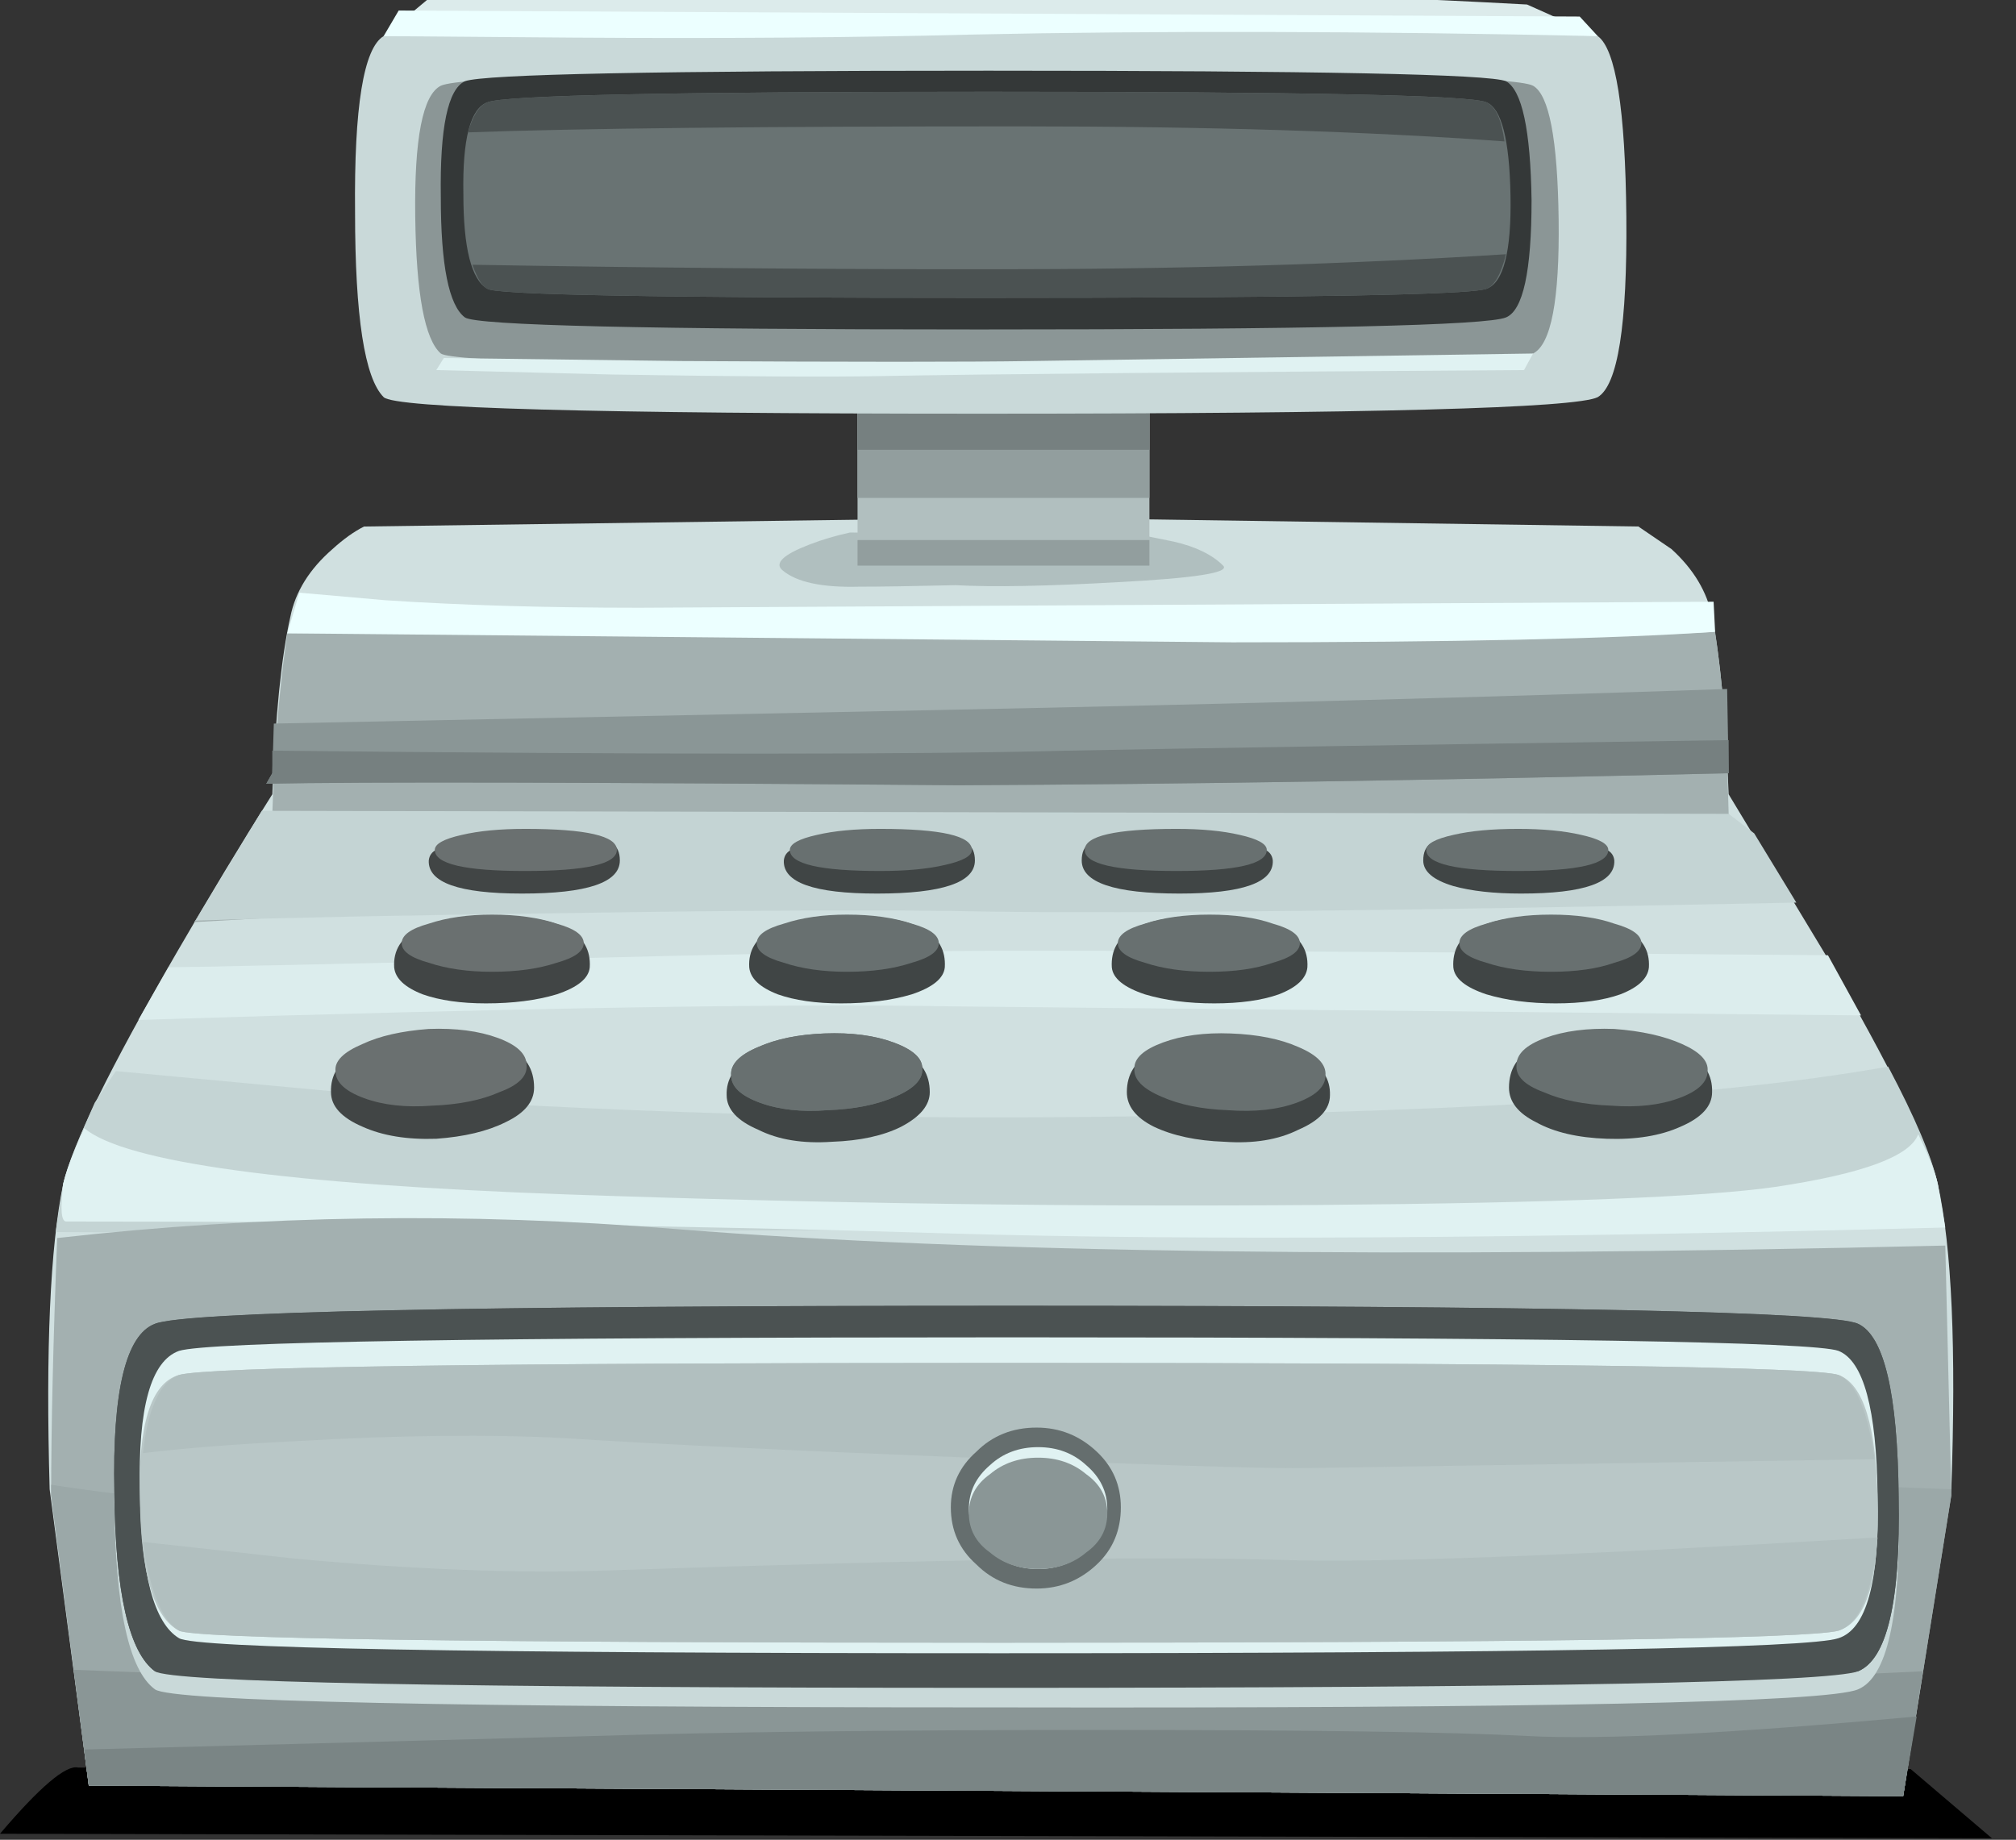 <?xml version="1.0" encoding="UTF-8"?>
<!DOCTYPE svg  PUBLIC '-//W3C//DTD SVG 1.1//EN'  'http://www.w3.org/Graphics/SVG/1.1/DTD/svg11.dtd'>
<svg enable-background="new 0 0 67 61.15" version="1.1" viewBox="0 0 67 61.15" xml:space="preserve" xmlns="http://www.w3.org/2000/svg" xmlns:xlink="http://www.w3.org/1999/xlink">
<rect x="0" y="0" width="67" height="61.15" fill="#333333" stroke="none"/>
<symbol id="d" viewBox="0 -61.4 66.2 61.4">
				<use transform="translate(0 -59.05)" y="-2.35" width="66.2" height="2.359" enable-background="new" opacity=".25" xlink:href="#e"/>
			<g clip-rule="evenodd" fill-rule="evenodd">
				<path d="m33.8-17.5l20.65-0.3 1.1-0.75c0.733-0.667 1.183-1.417 1.35-2.25 0.267-1.333 0.45-3.3 0.55-5.9l3.2-5.3c2.2-3.8 3.45-6.35 3.75-7.65 0.466-2.1 0.616-5.483 0.45-10.15l-1.6-10.2-60.3 0.35-1.3 9.85c-0.134 4.667 0.017 8.05 0.45 10.15 0.3 1.3 1.55 3.85 3.75 7.65 1.1 1.9 2.167 3.667 3.2 5.3 0.1 2.6 0.3 4.567 0.6 5.9 0.167 0.833 0.633 1.583 1.4 2.25 0.367 0.333 0.716 0.583 1.05 0.75l21.7 0.3z" fill="#D0E0E0"/>
				<path d="m28.25-18l9.75-0.1 1-0.2c0.733-0.167 1.284-0.433 1.65-0.8 0.233-0.233-0.934-0.417-3.5-0.55-2.333-0.133-4.134-0.167-5.4-0.1-1.433-0.034-2.5-0.05-3.2-0.05-1.233-0.033-2.083 0.15-2.55 0.55-0.267 0.233 0.034 0.517 0.9 0.85 0.433 0.167 0.884 0.3 1.35 0.4z" fill="#B0BFBF"/>
				<path d="m4.6-34.2l1 1.75c0.534 0 4.434 0.083 11.7 0.25 7.267 0.2 12.783 0.3 16.55 0.3 6.3 0 15.267-0.05 26.9-0.15l1.1-2-30.15 0.3c-5.467 0.1-14.5-0.05-27.1-0.45z" fill="#DCEDED"/>
				<path d="m1.85-41.25l0.25 1.6c0.133 0.534 0.483 1.434 1.05 2.7l0.7 1.05 9.65-0.9c8.1-0.533 16.267-0.733 24.5-0.6 11.333 0.167 19.583 0.717 24.75 1.65 0.9-1.7 1.45-3 1.65-3.9l0.2-1.25c-5.133-0.1-15.583-0.183-31.35-0.25-15.267-0.1-25.733-0.134-31.4-0.1z" fill="#C4D4D4"/>
				<path d="m43.9-40.35c7.767 0.066 12.8 0.267 15.1 0.6 2.9 0.433 4.483 1.017 4.75 1.75 0.333-0.667 0.55-1.217 0.65-1.65l0.25-1.45c-14.134-0.367-25.134-0.434-33-0.2-8.534 0.267-18.35 0.4-29.45 0.4-0.167 0-0.2 0.417-0.1 1.25 0.1 0.434 0.333 1.05 0.7 1.85 1.367-1.133 6.716-1.867 16.05-2.2 8.467-0.3 16.817-0.417 25.05-0.35z" fill="#E0F2F2"/>
				<path d="m31.4-21.35c3.667-0.133 7.917-0.2 12.75-0.2 5.767 0 10.05 0.083 12.85 0.25 0.2-1.367 0.333-2.8 0.4-4.3l0.05-1.75 2-2.75c-2.367 0.133-4.25 0.167-5.65 0.1-6-0.267-16.15-0.4-30.45-0.4-5.267 0-10.9-0.183-16.9-0.55l2.6 3.6 0.05 1.3c0.1 1.8 0.25 3.367 0.45 4.7 0.9 0 4 0.017 9.3 0.05 5.434 0.033 9.617 0.016 12.55-0.05z" fill="#A3B0B0"/>
				<path d="m57.45-27.35l0.85-0.65 1.4-2.3c-13.1-0.267-22.05-0.367-26.85-0.3-3.066 0.066-7.75 0.05-14.05-0.05-5.2-0.066-9.3-0.15-12.3-0.25l2.2 3.65 48.75-0.1z" fill="#C4D4D4"/>
				<path d="m2.95-59.65l-1.25 9.65c0 2.233 0.066 5.083 0.2 8.55 6.767 0.767 13.616 0.867 20.55 0.3 9.967-0.8 24.033-0.983 42.2-0.55l0.2-8.3-1.6-10-60.3 0.35z" fill="#A3B0B0"/>
				<path d="m2.95-59.65l-1.25 9.65v0.35c4.267-0.667 9.283-0.95 15.05-0.85l40.25 1 7.85-0.3v-0.2l-1.6-10-60.3 0.35z" fill="#9BA8A8"/>
				<path d="m2.95-59.65l-0.5 3.85c0.934-0.033 3.85-0.15 8.75-0.35 4.967-0.167 8.816-0.2 11.55-0.1 3.1 0.1 8.6 0.133 16.5 0.1 4.1-0.033 8.6-0.066 13.5-0.1 1.833 0 5.55 0.133 11.15 0.4l-0.65-4.15-60.3 0.35z" fill="#8A9696"/>
				<path d="m57.45-26c-9.667-0.233-18.2-0.367-25.6-0.4-12.167 0.1-19.833 0.117-23 0.05l0.2 0.35 0.05 1.65 22.05 0.45c9.8 0.2 18.55 0.434 26.25 0.7l0.05-2.8z" fill="#8A9696"/>
				<polygon points="38.2 -19.1 28.5 -19.1 28.5 -12.5 38.2 -12.5" fill="#B1BFBF"/>
				<polygon points="38.2 -19.1 28.5 -19.1 28.5 -18.25 38.2 -18.25" fill="#929E9E"/>
				<polygon points="38.2 -16.85 28.5 -16.85 28.5 -12.5 38.2 -12.5" fill="#929E9E"/>
				<polygon points="38.2 -15.25 28.5 -15.25 28.5 -14 38.2 -14" fill="#768080"/>
				<path d="m21.25-20.5l35.7 0.2 0.05-1c-3.366-0.233-8.716-0.35-16.05-0.35l-31.4 0.3 0.4 1.35 2.85-0.25c2.5-0.167 5.317-0.25 8.45-0.25z" fill="#ECFFFF"/>
				<path d="m5.15-44.3c1 0.4 10.483 0.6 28.45 0.6 17.934 0 27.317-0.2 28.15-0.6 0.867-0.433 1.317-2.467 1.35-6.1 0.067-3.633-0.383-5.65-1.35-6.05-1-0.433-10.55-0.633-28.65-0.6-18.1 0-27.417 0.2-27.95 0.6-0.867 0.633-1.317 2.7-1.35 6.2-0.067 3.566 0.384 5.55 1.35 5.95z" fill="#C9D9D9"/>
				<path d="m5.15-44.3c1 0.4 10.483 0.6 28.45 0.6 17.934 0 27.317-0.2 28.15-0.6 0.867-0.4 1.317-2.316 1.35-5.75 0.067-3.467-0.383-5.4-1.35-5.8-1-0.367-10.55-0.55-28.65-0.55s-27.416 0.183-27.95 0.55c-0.867 0.633-1.317 2.617-1.35 5.95-0.067 3.366 0.384 5.233 1.35 5.6z" fill="#4B5252"/>
				<path d="m6.5-54.75l-1.15-1.15-0.2 0.05c-0.867 0.633-1.317 2.617-1.35 5.95-0.067 3.367 0.383 5.233 1.35 5.6 1 0.4 10.483 0.6 28.45 0.6 17.934 0 27.317-0.2 28.15-0.6 0.867-0.4 1.317-2.316 1.35-5.75 0.067-3.467-0.383-5.4-1.35-5.8l-0.3-0.05-1.45 1.3-53.5-0.15z" fill="#4B5252"/>
				<path d="m5.95-45.2c0.967 0.3 10.2 0.45 27.7 0.45s26.65-0.15 27.45-0.45c0.833-0.333 1.267-1.933 1.3-4.8 0.066-2.867-0.367-4.45-1.3-4.75-0.966-0.333-10.267-0.5-27.9-0.5s-26.717 0.167-27.25 0.5c-0.833 0.5-1.267 2.133-1.3 4.9-0.067 2.767 0.367 4.316 1.3 4.65z" fill="#E0F2F2"/>
				<path d="m5.95-46c0.967 0.267 10.2 0.4 27.7 0.4s26.65-0.133 27.45-0.4c0.833-0.3 1.267-1.717 1.3-4.25 0.066-2.534-0.367-3.95-1.3-4.25-0.966-0.267-10.267-0.4-27.9-0.4s-26.717 0.133-27.25 0.4c-0.833 0.433-1.267 1.883-1.3 4.35-0.067 2.5 0.367 3.883 1.3 4.15z" fill="#B9C7C7"/>
				<path d="m18.75-48.1c-2.5 0.133-5.466 0.1-8.9-0.1-2.033-0.1-3.733-0.233-5.1-0.4 0.167 1.5 0.567 2.367 1.2 2.6 0.967 0.267 10.2 0.4 27.7 0.4s26.65-0.133 27.45-0.4c0.567-0.233 0.967-1.167 1.2-2.8l-19.15-0.3c-1.5 0-5.134 0.117-10.9 0.35-5.9 0.233-10.4 0.45-13.5 0.65z" fill="#B1BFBF"/>
				<path d="m5.95-54.5c-0.566 0.333-0.967 1.316-1.2 2.95l5-0.55c3.967-0.367 7.434-0.5 10.4-0.4 10.7 0.367 18.2 0.483 22.5 0.35 3.2-0.1 9.783 0.15 19.75 0.75-0.167-1.833-0.6-2.867-1.3-3.1-0.966-0.267-10.267-0.4-27.9-0.4s-26.717 0.133-27.25 0.4z" fill="#B1BFBF"/>
					<path d="m20.6-28.9c0-0.733-1.083-1.1-3.25-1.1-2.1 0-3.133 0.367-3.1 1.1 0.034 0.333 0.35 0.483 0.95 0.45 0.367-0.033 1.083-0.083 2.15-0.15 0.567 0 1.317 0.117 2.25 0.35 0.667 0.1 1-0.117 1-0.65z" fill="#414545"/>
					<path d="m17.45-27.85c2.033 0 3.05-0.233 3.05-0.7s-1.017-0.7-3.05-0.7c-2 0-3 0.233-3 0.7 0 0.2 0.3 0.367 0.9 0.5 0.567 0.133 1.267 0.2 2.1 0.2z" fill="#6A7070"/>
					<path d="m16.5-30.75c2.134 0 3.167-0.567 3.1-1.7-0.033-0.367-0.4-0.667-1.1-0.9-0.667-0.2-1.45-0.3-2.35-0.3-0.833 0-1.534 0.1-2.1 0.3-0.6 0.233-0.917 0.533-0.95 0.9-0.066 1.133 1.067 1.7 3.4 1.7z" fill="#414545"/>
					<path d="m18.5-31c0.6-0.167 0.9-0.383 0.9-0.65s-0.3-0.483-0.9-0.65c-0.6-0.2-1.316-0.3-2.15-0.3-0.8 0-1.5 0.1-2.1 0.3-0.6 0.167-0.9 0.383-0.9 0.65s0.3 0.483 0.9 0.65c0.6 0.2 1.3 0.3 2.1 0.3 0.834 0 1.55-0.1 2.15-0.3z" fill="#6A7070"/>
					<path d="m17.75-36.45c0-0.467-0.316-0.85-0.95-1.15-0.6-0.3-1.367-0.483-2.3-0.55-0.966-0.033-1.783 0.1-2.45 0.4-0.7 0.3-1.05 0.683-1.05 1.15-0.033 1.133 1.083 1.733 3.35 1.8 2.267 0.133 3.4-0.417 3.4-1.65z" fill="#414545"/>
					<path d="m17.5-35.7c0.034-0.367-0.267-0.667-0.9-0.9-0.6-0.267-1.35-0.417-2.25-0.45-0.867-0.066-1.617 0.017-2.25 0.25s-0.95 0.533-0.95 0.9c-0.034 0.333 0.267 0.633 0.9 0.9 0.566 0.267 1.3 0.433 2.2 0.5 0.9 0.033 1.667-0.067 2.3-0.3s0.95-0.533 0.95-0.9z" fill="#6A7070"/>
					<path d="m32.4-28.9c0-0.733-1.083-1.1-3.25-1.1-2.1 0-3.134 0.367-3.1 1.1 0.033 0.333 0.35 0.483 0.95 0.45 0.367-0.033 1.083-0.083 2.15-0.15 0.566 0 1.316 0.117 2.25 0.35 0.667 0.1 1-0.117 1-0.65z" fill="#404545"/>
					<path d="m32.3-28.55c0-0.2-0.3-0.367-0.9-0.5-0.567-0.133-1.284-0.2-2.15-0.2-2 0-3 0.233-3 0.7 0 0.2 0.3 0.367 0.9 0.5 0.566 0.133 1.267 0.2 2.1 0.2 2.034 0 3.05-0.233 3.05-0.7z" fill="#687070"/>
					<path d="m31.4-32.45c-0.034-0.367-0.4-0.667-1.1-0.9-0.667-0.2-1.45-0.3-2.35-0.3-0.833 0-1.533 0.1-2.1 0.3-0.6 0.233-0.917 0.533-0.95 0.9-0.067 1.133 1.066 1.7 3.4 1.7 2.134 0 3.167-0.567 3.1-1.7z" fill="#404545"/>
					<path d="m31.2-31.65c0-0.267-0.3-0.483-0.9-0.65-0.6-0.2-1.317-0.3-2.15-0.3-0.8 0-1.5 0.1-2.1 0.3-0.6 0.167-0.9 0.383-0.9 0.65s0.3 0.483 0.9 0.65c0.6 0.2 1.3 0.3 2.1 0.3 0.833 0 1.55-0.1 2.15-0.3 0.6-0.167 0.9-0.383 0.9-0.65z" fill="#687070"/>
					<path d="m30.9-36.6c0-0.434-0.317-0.817-0.95-1.15-0.6-0.3-1.367-0.467-2.3-0.5-0.967-0.067-1.784 0.066-2.45 0.4-0.7 0.3-1.05 0.683-1.05 1.15-0.034 1.067 1.083 1.667 3.35 1.8 2.267 0.067 3.4-0.5 3.4-1.7z" fill="#404545"/>
					<path d="m30.65-35.8c0.033-0.367-0.267-0.683-0.9-0.95-0.6-0.267-1.35-0.417-2.25-0.45-0.866-0.067-1.616 0.017-2.25 0.25-0.633 0.233-0.95 0.533-0.95 0.9-0.034 0.367 0.267 0.684 0.9 0.95 0.6 0.267 1.333 0.417 2.2 0.45 0.9 0.034 1.667-0.066 2.3-0.3s0.95-0.517 0.95-0.85z" fill="#687070"/>
					<path d="m30.65-35.8c0.033-0.367-0.267-0.683-0.9-0.95-0.6-0.267-1.35-0.417-2.25-0.45-0.866-0.067-1.616 0.017-2.25 0.25-0.633 0.233-0.95 0.533-0.95 0.9-0.034 0.367 0.267 0.684 0.9 0.95 0.6 0.267 1.333 0.417 2.2 0.45 0.9 0.034 1.667-0.066 2.3-0.3s0.95-0.517 0.95-0.85z" fill="#687070"/>
					<path d="m35.95-28.9c0 0.534 0.333 0.75 1 0.65 0.4-0.067 1.15-0.184 2.25-0.35 0.566 0 1.283 0.05 2.15 0.15 0.6 0.033 0.917-0.117 0.95-0.45 0.033-0.733-1-1.1-3.1-1.1-2.166 0-3.25 0.367-3.25 1.1z" fill="#404545"/>
					<path d="m36.05-28.55c0 0.467 1.017 0.7 3.05 0.7 0.833 0 1.534-0.067 2.1-0.2 0.6-0.133 0.9-0.3 0.9-0.5 0-0.467-1-0.7-3-0.7-2.033 0-3.05 0.233-3.05 0.7z" fill="#687070"/>
					<path d="m36.95-32.45c-0.066 1.133 0.967 1.7 3.1 1.7 2.333 0 3.466-0.567 3.4-1.7-0.033-0.367-0.35-0.667-0.95-0.9-0.566-0.2-1.283-0.3-2.15-0.3s-1.633 0.1-2.3 0.3c-0.7 0.233-1.067 0.533-1.1 0.9z" fill="#404545"/>
					<path d="m37.15-31.65c0 0.267 0.3 0.483 0.9 0.65 0.6 0.2 1.316 0.3 2.15 0.3s1.533-0.1 2.1-0.3c0.6-0.167 0.9-0.383 0.9-0.65s-0.3-0.483-0.9-0.65c-0.567-0.2-1.267-0.3-2.1-0.3s-1.55 0.1-2.15 0.3c-0.6 0.167-0.9 0.383-0.9 0.65z" fill="#687070"/>
					<path d="m37.45-36.6c0 1.2 1.133 1.767 3.4 1.7 2.267-0.133 3.383-0.733 3.35-1.8 0-0.467-0.35-0.85-1.05-1.15-0.667-0.333-1.483-0.467-2.45-0.4-0.934 0.033-1.717 0.2-2.35 0.5-0.6 0.3-0.9 0.683-0.9 1.15z" fill="#404545"/>
					<path d="m37.7-35.8c0 0.333 0.316 0.617 0.95 0.85 0.633 0.233 1.383 0.333 2.25 0.3 0.9-0.033 1.65-0.183 2.25-0.45 0.633-0.267 0.933-0.583 0.9-0.95 0-0.367-0.317-0.667-0.95-0.9s-1.4-0.317-2.3-0.25c-0.867 0.033-1.6 0.183-2.2 0.45-0.633 0.267-0.933 0.583-0.9 0.95z" fill="#687070"/>
					<path d="m47.3-28.9c0 0.534 0.333 0.75 1 0.65 0.4-0.067 1.15-0.184 2.25-0.35 0.566 0 1.283 0.05 2.15 0.15 0.6 0.033 0.917-0.117 0.95-0.45 0.033-0.733-1-1.1-3.1-1.1-0.9 0-1.65 0.083-2.25 0.25-0.666 0.2-1 0.483-1 0.85z" fill="#404545"/>
					<path d="m47.4-28.55c0 0.2 0.3 0.367 0.9 0.5 0.566 0.133 1.283 0.2 2.15 0.2 0.833 0 1.533-0.067 2.1-0.2 0.6-0.133 0.9-0.3 0.9-0.5 0-0.467-1-0.7-3-0.7-2.033 0-3.05 0.233-3.05 0.7z" fill="#687070"/>
					<path d="m48.3-32.45c-0.067 1.133 0.966 1.7 3.1 1.7 2.333 0 3.466-0.567 3.4-1.7-0.034-0.367-0.35-0.667-0.95-0.9-0.566-0.2-1.283-0.3-2.15-0.3s-1.633 0.1-2.3 0.3c-0.7 0.233-1.067 0.533-1.1 0.9z" fill="#404545"/>
					<path d="m48.5-31.65c0 0.267 0.3 0.483 0.9 0.65 0.6 0.2 1.316 0.3 2.15 0.3s1.533-0.1 2.1-0.3c0.6-0.167 0.9-0.383 0.9-0.65s-0.3-0.483-0.9-0.65c-0.567-0.2-1.267-0.3-2.1-0.3s-1.55 0.1-2.15 0.3c-0.6 0.167-0.9 0.383-0.9 0.65z" fill="#687070"/>
					<path d="m50.15-36.45c0 1.233 1.133 1.783 3.4 1.65 2.267-0.066 3.383-0.667 3.35-1.8 0-0.467-0.35-0.85-1.05-1.15-0.667-0.3-1.483-0.434-2.45-0.4s-1.75 0.217-2.35 0.55c-0.6 0.3-0.9 0.683-0.9 1.15z" fill="#404545"/>
					<path d="m50.4-35.7c0 0.367 0.316 0.667 0.95 0.9s1.4 0.333 2.3 0.3c0.9-0.067 1.65-0.233 2.25-0.5s0.883-0.567 0.85-0.9c0-0.367-0.316-0.667-0.95-0.9s-1.383-0.316-2.25-0.25c-0.9 0.033-1.65 0.184-2.25 0.45-0.633 0.233-0.933 0.533-0.9 0.9z" fill="#687070"/>
				<path d="m35.5-25.25c3.3 0.066 10.617 0.183 21.95 0.35v-1.1c-9.667-0.233-18.2-0.367-25.6-0.4-12.167 0.1-19.833 0.117-23 0.05l0.2 0.35v0.75c12.6-0.133 21.417-0.133 26.45 0z" fill="#768080"/>
				<path d="m2.95-59.65l-0.15 1.2 16.95 0.45c4.267 0.133 9.867 0.2 16.8 0.2 6.966 0 11.7-0.066 14.2-0.2s6.817 0.083 12.95 0.65l-0.45-2.65-60.3 0.35z" fill="#7A8585"/>
				<path d="m53.1-13.5c-0.733-0.367-7.55-0.55-20.45-0.55s-19.534 0.184-19.9 0.55c-0.633 0.633-0.95 2.683-0.95 6.15-0.034 3.5 0.283 5.45 0.95 5.85 0.7 0.367 7.45 0.55 20.25 0.55s19.5-0.183 20.1-0.55c0.6-0.434 0.917-2.434 0.95-6 0.033-3.6-0.283-5.6-0.95-6z" fill="#C9D9D9"/>
				<path d="m50.95-12.05c-0.633-0.3-6.75-0.45-18.35-0.45-11.6 0.033-17.583 0.183-17.95 0.45-0.534 0.467-0.817 1.983-0.85 4.55-0.034 2.6 0.25 4.05 0.85 4.35 0.633 0.3 6.7 0.45 18.2 0.45 11.534 0 17.567-0.15 18.1-0.45s0.816-1.783 0.85-4.45c0.033-2.667-0.25-4.15-0.85-4.45z" fill="#8B9696"/>
				<path d="m50.05-10.85c-0.633-0.267-6.467-0.4-17.5-0.4-11.034 0-16.733 0.133-17.1 0.4-0.533 0.4-0.8 1.733-0.8 4-0.034 2.3 0.233 3.583 0.8 3.85 0.633 0.233 6.434 0.35 17.4 0.35 10.934 0 16.667-0.117 17.2-0.35 0.533-0.3 0.816-1.617 0.85-3.95 0-2.367-0.283-3.667-0.85-3.9z" fill="#343838"/>
				<path d="m49.4-9.9c-0.567-0.2-6.167-0.3-16.8-0.3s-16.1 0.1-16.4 0.3c-0.533 0.3-0.8 1.35-0.8 3.15-0.034 1.833 0.233 2.85 0.8 3.05 0.566 0.233 6.117 0.35 16.65 0.35 10.534 0 16.05-0.117 16.55-0.35 0.5-0.2 0.767-1.233 0.8-3.1s-0.233-2.9-0.8-3.1z" fill="#697373"/>
				<path d="m31.75-0.05c5.333 0.133 11.667 0 19-0.4l2.35-1.05c-6.233 0.3-12.35 0.383-18.35 0.25l-22-0.25 1.5 1.25 17.5 0.2z" fill="#DCEBEB"/>
				<path d="m52.5-0.85l0.6-0.65c-7.733 0.167-14.683 0.183-20.85 0.05-3.866-0.1-8.267-0.133-13.2-0.1l-6.3 0.05 0.5 0.85 39.25-0.2z" fill="#ECFFFF"/>
				<path d="m20.4-12.75l-5.9 0.15 0.25 0.4 7.9-0.1c5.667-0.033 9.533-0.033 11.6 0l16.7 0.25-0.3-0.55c-10.6-0.067-17.733-0.133-21.4-0.2-1.667-0.033-4.616-0.017-8.85 0.05z" fill="#E0F2F2"/>
				<path d="m32.85-9.25c6.267 0 12 0.167 17.2 0.5-0.166-0.667-0.383-1.05-0.65-1.15-0.567-0.2-6.167-0.3-16.8-0.3s-16.1 0.1-16.4 0.3c-0.167 0.067-0.333 0.333-0.5 0.8 5.8-0.1 11.517-0.15 17.15-0.15z" fill="#4B5252"/>
				<path d="m32.85-3.35c10.534 0 16.05-0.117 16.55-0.35 0.3-0.133 0.5-0.567 0.6-1.3-4.533 0.333-9.917 0.5-16.15 0.5-8.566 0-14.667-0.067-18.3-0.2 0.167 0.567 0.383 0.9 0.65 1 0.567 0.233 6.117 0.35 16.65 0.35z" fill="#4B5252"/>
					<path d="m37.25-50.4c0-0.767-0.267-1.4-0.8-1.9-0.566-0.533-1.233-0.8-2-0.8-0.8 0-1.467 0.267-2 0.8-0.566 0.5-0.85 1.133-0.85 1.9 0 0.733 0.284 1.35 0.85 1.85 0.533 0.533 1.2 0.8 2 0.8 0.767 0 1.434-0.267 2-0.8 0.533-0.5 0.8-1.117 0.8-1.85z" fill="#656E6E"/>
					<path d="m36.8-50.45c0-0.533-0.233-1-0.7-1.4-0.433-0.4-0.966-0.6-1.6-0.6-0.633 0-1.167 0.2-1.6 0.6-0.467 0.4-0.7 0.867-0.7 1.4 0 0.567 0.233 1.05 0.7 1.45 0.433 0.4 0.966 0.6 1.6 0.6s1.167-0.2 1.6-0.6c0.467-0.4 0.7-0.883 0.7-1.45z" fill="#E0F2F2"/>
					<path d="m36.8-50.6c0-0.533-0.233-0.967-0.7-1.3-0.433-0.367-0.966-0.55-1.6-0.55-0.633 0-1.167 0.183-1.6 0.55-0.467 0.333-0.7 0.767-0.7 1.3s0.233 0.967 0.7 1.3c0.433 0.367 0.966 0.55 1.6 0.55s1.167-0.184 1.6-0.55c0.467-0.333 0.7-0.767 0.7-1.3z" fill="#8A9696"/>
			</g>
</symbol>
<symbol id="e" viewBox="0 -2.35 66.2 2.359">
		<path d="m63.5-0.05l2.7-2.3-66.2 0.15c1.333 1.567 2.2 2.3 2.6 2.2l60.9-0.05z" clip-rule="evenodd" fill-rule="evenodd"/>
</symbol>
<symbol id="f">
</symbol>
		<use transform="matrix(1 0 0 -1 0 -.3)" y="-61.4" width="66.2" height="61.4" xlink:href="#d"/>
		<use transform="matrix(1 0 0 -1 33.5 65.95)" x="16383" y="16383" width="-32766" height="-32766" xlink:href="#f"/>
</svg>
